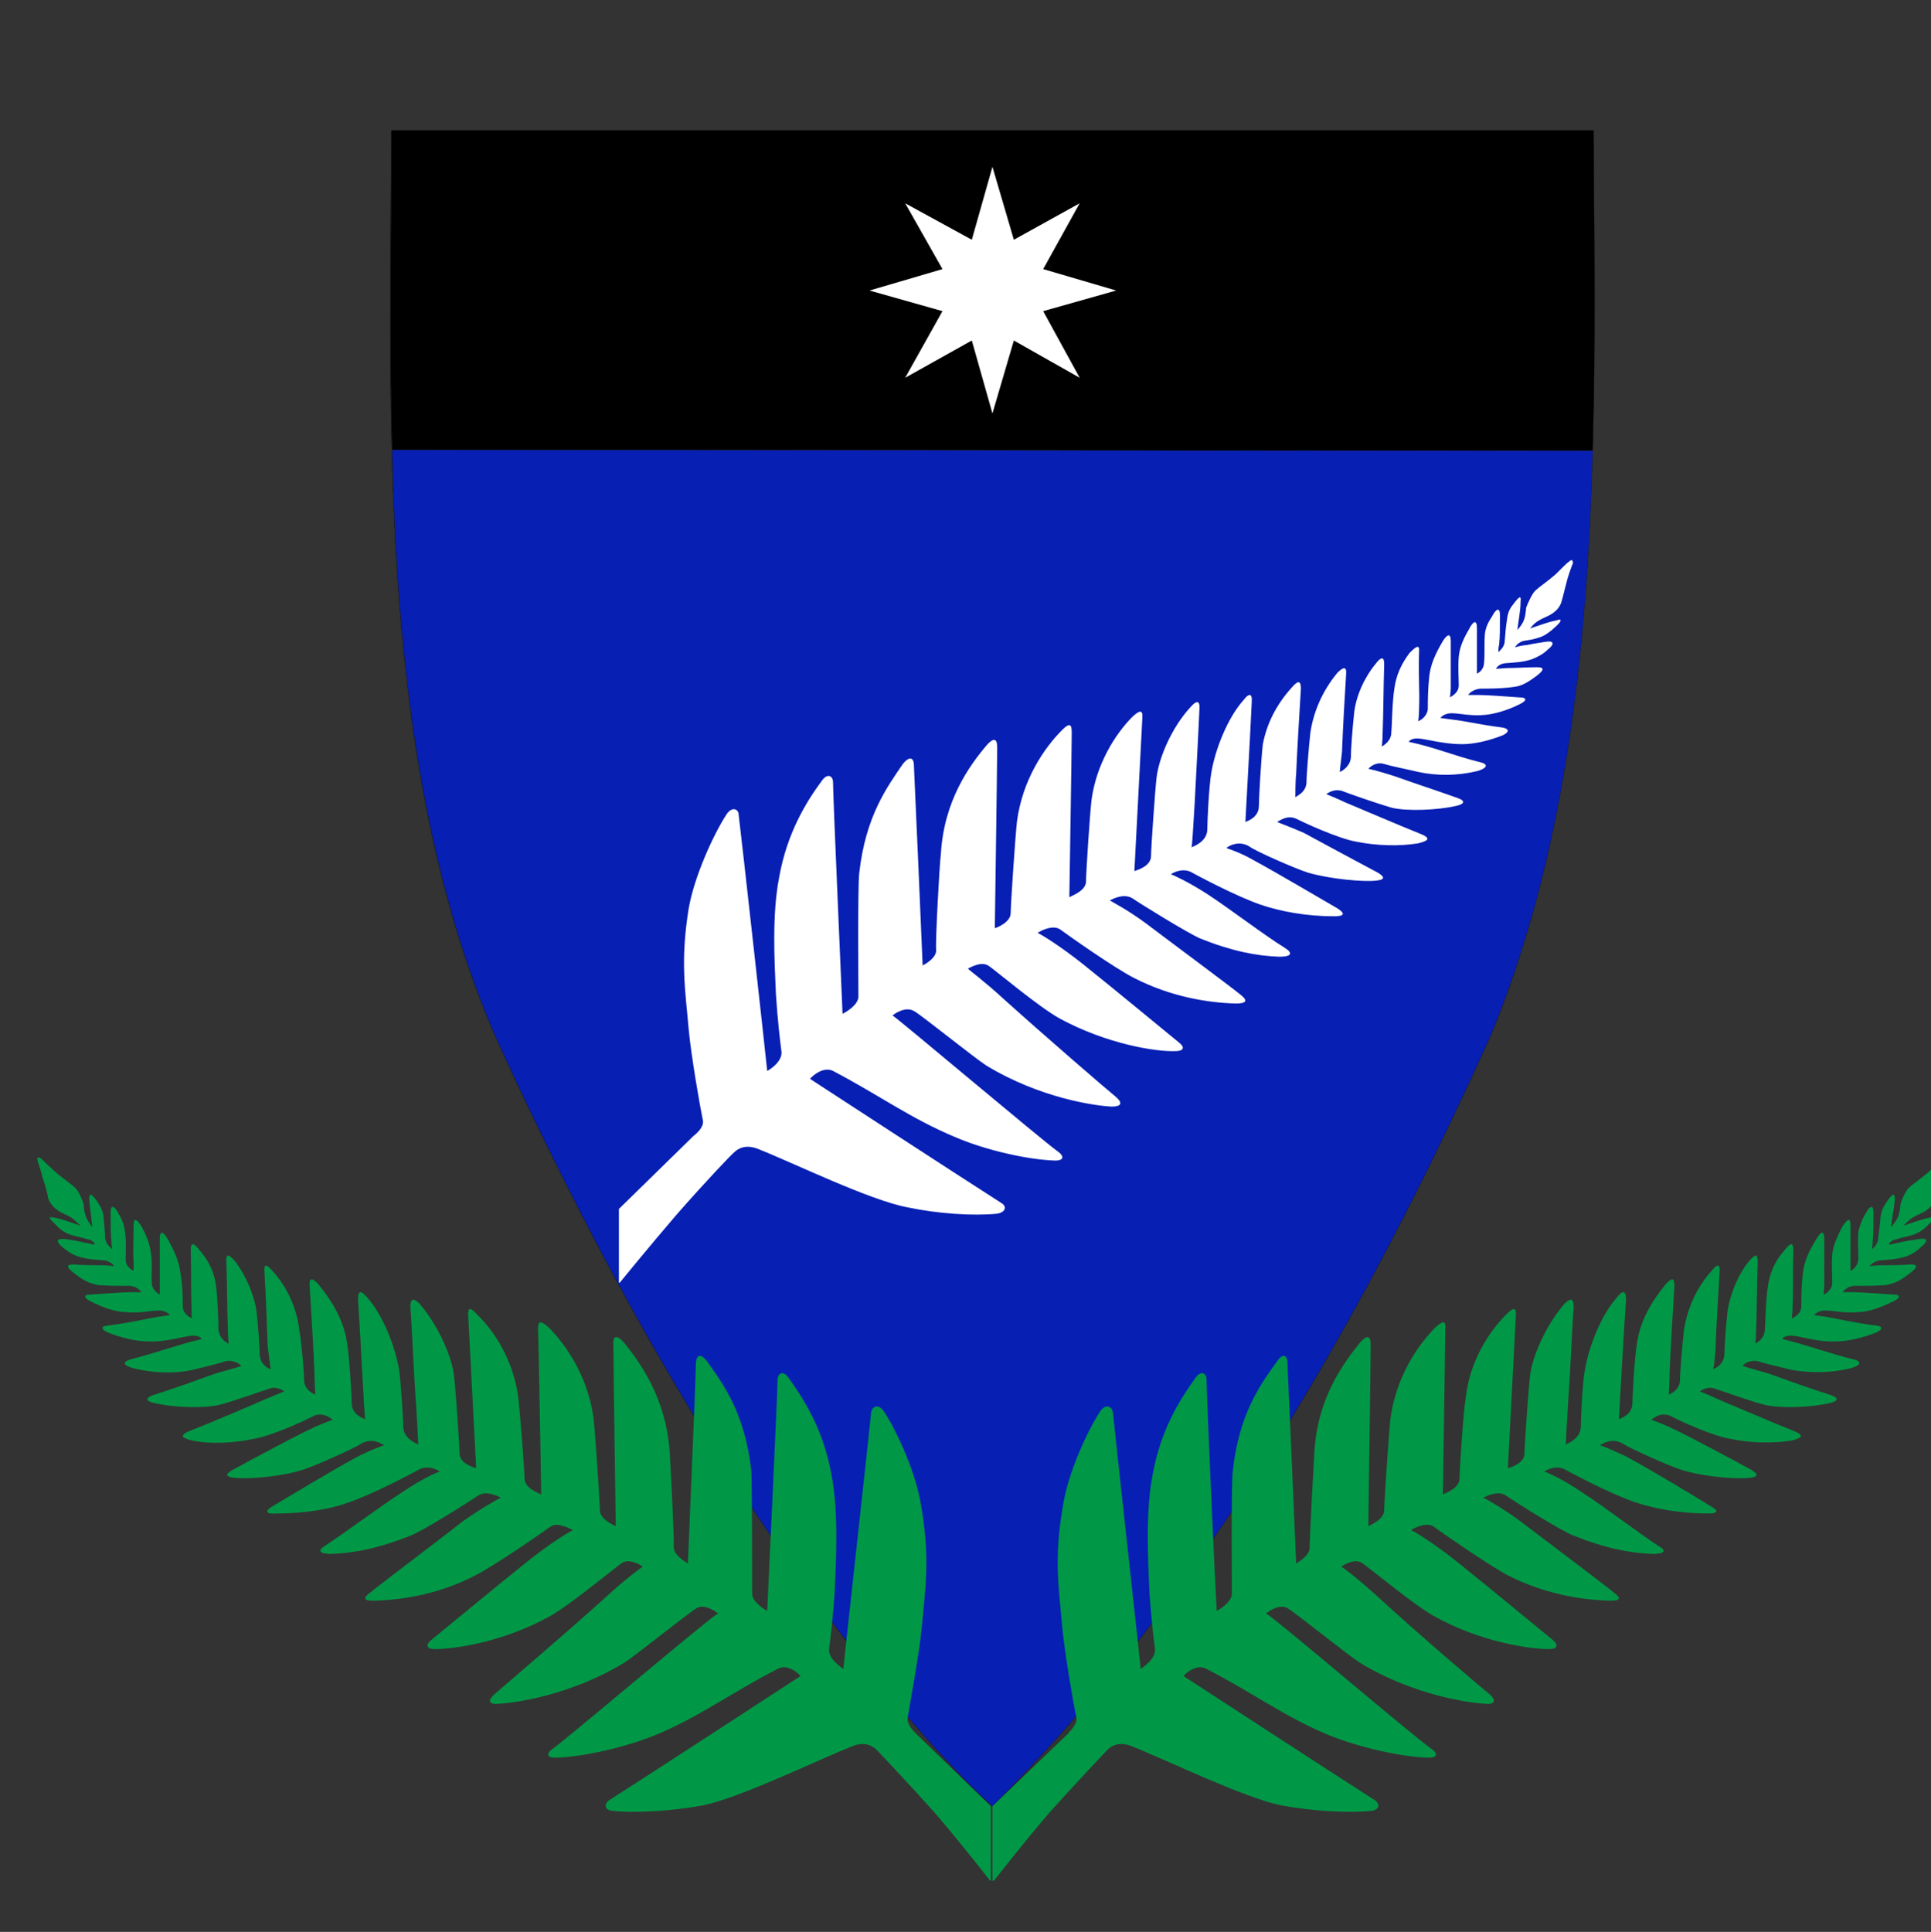 <?xml version="1.0" encoding="UTF-8"?>
<!DOCTYPE svg PUBLIC "-//W3C//DTD SVG 1.1//EN" "http://www.w3.org/Graphics/SVG/1.1/DTD/svg11.dtd">
<!-- Creator: CorelDRAW X7 -->
<svg xmlns="http://www.w3.org/2000/svg" xml:space="preserve" width="80480px" height="80508px" version="1.1" style="shape-rendering:geometricPrecision; text-rendering:geometricPrecision; image-rendering:optimizeQuality; fill-rule:evenodd; clip-rule:evenodd"
viewBox="0 0 80480 80508"
 xmlns:xlink="http://www.w3.org/1999/xlink">
 <rect x="0" y="0" width="80480" height="80508" fill="#333333" stroke="none"/>
 <defs>
  <style type="text/css">
   <![CDATA[
    .str1 {stroke:#F0F0F0;stroke-width:3.451}
    .str2 {stroke:#2B2A29;stroke-width:7.382}
    .str0 {stroke:black;stroke-width:13.774;stroke-linecap:round;stroke-linejoin:round}
    .fil0 {fill:none}
    .fil1 {fill:black}
    .fil4 {fill:#009846}
    .fil2 {fill:#071FB3}
    .fil3 {fill:white}
   ]]>
  </style>
 </defs>
 <g id="Camada_x0020_1">
  <path class="fil0 str0" d="M16310 5430c-66,12461 -562,26441 4329,37745 10643,23433 20724,32093 20724,32093 8956,-8924 15600,-20657 20756,-32093 4759,-11502 4362,-25284 4296,-37745m-25052 1653l0 0"/>
  <line class="fil0 str1" x1="35678" y1="46315" x2="31183" y2= "46546" />
  <line class="fil0 str2" x1="16310" y1="5430" x2="66415" y2= "5430" />
  <line class="fil0 str2" x1="16343" y1="18750" x2="66382" y2= "18783" />
  <path class="fil1 str2" d="M16343 18750l50039 33c133,-4528 66,-9023 33,-13353l-50105 0c0,4330 -99,8825 33,13320l0 0z"/>
  <path class="fil1 str2" d="M66382 18783l-50039 -33c198,8527 1124,17054 4296,24425 10643,23433 20724,32093 20724,32093 8956,-8924 15600,-20657 20756,-32093 3106,-7503 4032,-15964 4263,-24392z"/>
  <path class="fil2 str2" d="M66382 18783l-50039 -33c198,8527 1124,17054 4296,24425 10643,23433 20724,32093 20724,32093 8956,-8924 15600,-20657 20756,-32093 3106,-7503 4032,-15964 4263,-24392z"/>
  <g id="_2788549235488">
   <polygon class="fil3" points="41363,6951 40503,9991 37727,8471 39280,11214 36240,12107 39280,12966 37727,15742 40503,14189 41363,17230 42255,14189 44998,15742 43478,12966 46519,12107 43478,11214 44998,8471 42255,9991 "/>
  </g>
  <path class="fil3" d="M65490 23344c-33,0 -66,33 -99,66 -33,0 -298,265 -562,529 -298,264 -694,529 -859,694 -133,132 -331,595 -364,694 -33,397 -66,595 -364,926 33,-331 133,-794 133,-1190 33,-265 -66,-198 -265,66 -165,198 -264,363 -297,661 -66,430 -66,562 -99,925 0,232 -199,397 -265,463 0,-33 0,-198 33,-330 33,-331 33,-562 33,-1223 0,-331 -165,-265 -330,66 -132,198 -265,429 -298,727 -33,430 0,859 -33,1190 0,264 -198,429 -297,462 0,-33 0,-264 0,-429 0,-331 0,-992 0,-1454 0,-397 -165,-298 -331,33 -330,561 -396,859 -429,1156 -33,430 0,860 0,1190 0,298 -265,430 -364,496 0,-66 33,-264 33,-397 0,-363 0,-1454 0,-1950 0,-363 -165,-264 -330,0 -331,562 -496,959 -562,1422 -66,595 -66,1090 -66,1421 -33,297 -298,463 -397,496 0,-33 33,-232 33,-496 33,-860 -33,-1256 0,-2380 33,-363 -132,-231 -397,33 -396,529 -561,992 -628,1454 -99,595 -99,1521 -132,1851 0,364 -297,529 -396,595 0,-33 33,-231 33,-496 33,-859 33,-1817 66,-2941 0,-364 -165,-265 -364,0 -462,562 -826,1355 -892,2082 -66,595 -132,1487 -132,1818 -33,363 -364,562 -463,595 0,-132 99,-727 99,-992 33,-859 99,-1983 165,-3073 33,-364 -132,-298 -363,-67 -628,761 -992,1620 -1124,2479 -66,595 -165,1785 -165,2116 -33,396 -397,528 -463,594 0,-66 0,-694 33,-958 33,-859 132,-2479 198,-3570 0,-363 -132,-330 -363,-66 -661,727 -1058,1521 -1223,2380 -66,562 -165,2214 -165,2578 0,463 -463,628 -562,661 0,-99 198,-3503 264,-4991 33,-396 -132,-363 -330,-99 -661,727 -1190,2049 -1355,3041 -99,562 -166,2016 -166,2347 0,495 -495,694 -661,760 33,-66 66,-760 133,-1818 66,-1289 165,-3107 198,-3933 33,-397 -132,-364 -364,-99 -793,859 -1322,2115 -1421,2941 -66,562 -231,2942 -231,3272 0,430 -595,595 -694,628 0,-66 297,-5618 330,-6346 33,-396 -99,-363 -396,-99 -761,760 -1521,2016 -1719,3471 -66,528 -231,3040 -231,3404 0,397 -595,595 -695,661 0,-66 100,-6148 100,-6875 0,-396 -133,-363 -397,-99 -760,760 -1653,2082 -1884,3801 -66,562 -264,3470 -264,3834 0,364 -529,595 -661,628 0,-33 99,-6809 99,-7536 0,-396 -165,-396 -430,-99 -727,859 -1785,2314 -1917,4528 -66,562 -231,3669 -198,3999 33,331 -430,595 -562,661 0,-66 -330,-7701 -364,-8329 0,-396 -231,-363 -462,-66 -628,926 -1554,2149 -1818,4561 -66,562 -33,4760 -33,5123 0,364 -529,661 -661,727 0,-99 -397,-9023 -397,-9650 0,-265 -231,-397 -463,-67 -661,893 -1454,2182 -1784,4033 -298,1553 -199,3404 -132,4891 66,992 165,1884 231,2380 33,397 -463,727 -595,793 0,-66 -1091,-9915 -1190,-10675 0,-232 -264,-364 -496,-33 -562,859 -1355,2611 -1586,3933 -364,2247 -132,3470 0,5056 99,1058 463,3173 595,3801 33,265 -265,529 -397,628l-3107 3041 0 3074 33 0c0,0 1157,-1421 2347,-2810 1157,-1322 2314,-2544 2446,-2644 330,-297 727,-231 1024,-99 1422,562 4595,2115 6181,2413 1256,264 2710,364 3735,264 363,-66 396,-297 198,-429 -1454,-926 -7899,-5123 -7998,-5189 99,-133 562,-529 958,-331 1950,1025 3239,1983 5057,2743 1289,562 3074,959 4198,992 396,0 363,-198 132,-364 -694,-495 -6478,-5387 -6908,-5684 132,-100 562,-397 925,-166 331,199 2512,1950 2975,2248 2281,1388 4594,1685 5222,1718 397,0 496,-132 199,-396 -331,-265 -2975,-2545 -4661,-4065 -826,-761 -1421,-1190 -1520,-1289 132,-67 595,-331 892,-100 331,232 2049,1686 2942,2182 1950,1057 3999,1388 4825,1355 298,0 430,-132 133,-364 -331,-264 -2479,-2049 -3967,-3239 -991,-793 -1817,-1289 -1917,-1322 133,-99 661,-363 959,-132 264,198 2280,1620 3074,2016 1487,760 3007,1025 4230,1058 463,0 496,-132 199,-364 -397,-330 -3074,-2313 -3900,-2941 -794,-595 -1455,-926 -1554,-992 132,-66 562,-297 926,-99 330,231 2313,1454 2842,1686 1322,528 2347,727 3305,760 463,0 595,-132 231,-364 -859,-529 -2280,-1619 -3239,-2247 -826,-529 -1421,-793 -1520,-827 99,-66 463,-264 826,-99 298,166 1851,992 2876,1355 859,298 1950,496 3107,496 396,0 495,-99 132,-330 -694,-397 -2413,-1422 -3570,-2050 -462,-264 -958,-429 -1057,-462 99,-99 528,-331 958,-66 265,198 1917,925 2446,1090 892,265 2347,397 2842,331 331,-33 397,-132 66,-331 -628,-330 -2710,-1454 -3073,-1652 -595,-265 -992,-397 -1124,-463 132,-66 430,-297 793,-132 331,165 1752,826 2512,958 826,166 1785,199 2578,66 397,-99 529,-198 165,-363 -991,-397 -2446,-1025 -3239,-1355 -198,-99 -595,-265 -760,-331 99,-66 331,-231 661,-132 331,132 1487,529 2049,694 661,165 1950,99 2677,-66 331,-66 463,-198 100,-330 -1025,-364 -1752,-595 -2578,-893 -199,-66 -827,-264 -1157,-330 99,-100 330,-298 661,-199 330,100 859,199 1421,331 760,165 1620,165 2446,-33 363,-99 529,-265 165,-364 -1190,-297 -1917,-628 -3008,-859 33,-66 166,-165 463,-132 331,33 1025,231 1752,231 496,0 1091,-132 1685,-363 232,-100 364,-265 0,-331 -1024,-132 -1487,-264 -2082,-331 -264,-33 -462,-66 -496,-66 34,-66 199,-198 463,-198 331,0 826,132 1421,66 331,-33 860,-165 1389,-429 297,-133 396,-298 0,-298 -463,-33 -1322,-99 -1653,-99 -132,0 -364,0 -463,0 33,-66 199,-231 496,-265 331,0 892,0 1355,-66 265,-33 463,-66 992,-462 264,-199 396,-364 33,-364 -463,0 -860,33 -1223,33 -132,0 -430,33 -496,33 33,-66 132,-198 364,-231 363,-33 727,-33 1123,-165 265,-100 496,-232 661,-397 298,-231 298,-397 -99,-331 -628,100 -429,67 -760,133 -132,0 -430,66 -496,99 33,-66 132,-198 331,-265 330,-66 330,-33 727,-165 198,-66 463,-264 628,-430 264,-231 297,-363 33,-264 -364,66 -760,231 -1091,331 166,-199 265,-298 628,-463 397,-165 628,-397 694,-694 33,-99 133,-529 232,-893 99,-330 198,-595 231,-661 0,-66 0,-132 -66,-132l0 0 0 0z"/>
  <g id="_2788549236384">
   <path class="fil4" d="M81057 48232c0,0 -66,33 -99,66 -33,33 -265,264 -562,529 -297,264 -694,528 -859,694 -133,132 -331,595 -331,694 -33,396 -99,595 -396,925 33,-330 132,-793 165,-1157 0,-297 -99,-231 -298,33 -132,199 -264,397 -297,662 -33,429 -66,594 -99,925 0,231 -199,397 -265,463 0,-33 33,-166 33,-331 33,-330 33,-562 33,-1223 0,-330 -165,-264 -330,66 -132,199 -231,463 -298,727 -33,430 0,860 0,1190 -33,265 -231,430 -330,463 0,-33 0,-264 0,-397 0,-363 0,-1024 0,-1487 0,-363 -132,-264 -331,33 -297,562 -396,860 -429,1157 -33,430 0,859 0,1190 0,297 -265,463 -364,496 0,-33 33,-265 33,-397 0,-331 0,-1454 0,-1917 0,-397 -165,-297 -330,0 -331,529 -496,925 -562,1388 -66,595 -66,1091 -66,1421 0,298 -298,463 -397,496 0,-33 33,-231 33,-463 33,-859 0,-1289 33,-2379 0,-397 -165,-265 -396,33 -430,496 -595,991 -661,1454 -100,562 -100,1487 -133,1818 0,363 -297,529 -396,595 0,-33 33,-232 33,-496 33,-859 33,-1818 66,-2942 0,-363 -132,-264 -364,0 -462,562 -793,1389 -892,2083 -66,595 -132,1487 -132,1817 -33,397 -364,562 -463,595 33,-132 99,-727 99,-991 33,-859 99,-1983 165,-3041 34,-396 -132,-330 -330,-66 -661,727 -1025,1620 -1157,2479 -66,562 -165,1752 -165,2115 -33,364 -364,529 -463,562 0,-66 33,-694 33,-958 33,-860 132,-2479 199,-3570 0,-364 -133,-330 -364,-66 -628,760 -1058,1553 -1190,2413 -99,528 -198,2214 -198,2545 0,462 -463,628 -562,661 0,-100 198,-3504 297,-4991 0,-397 -165,-364 -363,-99 -661,727 -1190,2049 -1355,3074 -99,528 -165,1983 -165,2313 0,496 -496,694 -628,760 0,-66 33,-727 99,-1784 99,-1323 165,-3140 231,-3934 0,-429 -165,-363 -397,-132 -760,893 -1322,2149 -1421,2975 -66,529 -231,2908 -231,3239 0,430 -595,595 -694,628 0,-66 297,-5619 330,-6313 33,-430 -99,-397 -396,-99 -760,760 -1521,1983 -1686,3437 -99,529 -264,3074 -264,3404 0,397 -562,595 -694,662 0,-67 99,-6148 99,-6875 33,-397 -99,-364 -397,-99 -760,760 -1652,2082 -1884,3801 -66,561 -264,3503 -264,3834 0,363 -529,594 -661,661 0,-67 99,-6842 99,-7569 0,-397 -165,-397 -430,-99 -694,859 -1784,2313 -1917,4561 -33,529 -198,3635 -198,3966 33,330 -397,595 -562,694 0,-99 -330,-7701 -363,-8329 0,-430 -232,-397 -430,-99 -661,925 -1587,2148 -1851,4594 -66,529 -33,4759 -33,5090 0,363 -529,661 -628,727 -33,-99 -430,-9023 -430,-9651 0,-264 -231,-397 -462,-66 -661,925 -1455,2181 -1785,4032 -298,1554 -198,3438 -132,4925 66,958 165,1851 231,2346 33,397 -463,728 -595,827 0,-99 -1091,-9949 -1157,-10676 -33,-264 -297,-396 -529,-66 -561,859 -1355,2611 -1553,3933 -397,2248 -165,3471 -33,5057 99,1058 463,3206 595,3801 33,264 -264,529 -364,661l-3139 3008 0 3106 66 0c0,0 1123,-1454 2313,-2842 1157,-1289 2347,-2545 2446,-2644 331,-298 727,-231 1025,-99 1421,562 4594,2115 6180,2446 1256,231 2710,330 3735,231 364,-33 397,-264 198,-430 -1454,-925 -7899,-5123 -7998,-5189 99,-132 562,-529 958,-297 1983,1024 3239,1983 5057,2743 1289,529 3074,925 4198,958 396,0 363,-198 132,-363 -694,-463 -6445,-5387 -6908,-5652 132,-99 595,-429 926,-198 330,198 2512,1950 2974,2247 2281,1389 4627,1686 5255,1719 364,33 463,-132 166,-397 -331,-264 -2975,-2511 -4661,-4065 -826,-760 -1421,-1190 -1520,-1256 132,-99 595,-363 892,-132 331,231 2083,1686 2942,2181 1950,1091 3999,1388 4825,1388 331,0 430,-165 133,-396 -331,-265 -2479,-2049 -3966,-3239 -992,-793 -1818,-1289 -1917,-1322 132,-99 661,-364 958,-132 264,198 2314,1619 3074,2016 1487,760 3007,1024 4263,1057 430,0 463,-99 166,-330 -397,-331 -3074,-2347 -3900,-2975 -761,-562 -1422,-925 -1554,-991 132,-66 595,-298 926,-99 330,231 2313,1487 2842,1685 1322,529 2347,727 3305,760 463,0 595,-132 232,-330 -860,-562 -2281,-1653 -3206,-2248 -827,-562 -1455,-826 -1554,-859 99,-66 463,-264 826,-99 298,165 1851,991 2876,1355 859,297 1950,496 3140,496 363,0 463,-99 99,-298 -694,-429 -2380,-1454 -3537,-2082 -495,-231 -958,-430 -1090,-463 99,-66 529,-330 958,-66 298,198 1917,926 2446,1091 925,297 2347,397 2842,330 331,-33 397,-132 67,-330 -595,-331 -2711,-1454 -3074,-1620 -595,-297 -992,-429 -1091,-462 99,-100 397,-331 793,-166 298,166 1719,827 2512,959 793,165 1752,198 2545,66 397,-99 529,-198 165,-364 -991,-396 -2445,-1024 -3239,-1355 -198,-99 -595,-264 -760,-330 99,-66 364,-232 661,-99 331,99 1488,528 2049,661 695,165 1950,99 2678,-66 330,-67 462,-199 99,-331 -1025,-330 -1752,-595 -2578,-892 -199,-66 -827,-232 -1124,-331 66,-99 297,-264 628,-198 330,99 859,231 1421,363 760,133 1620,133 2446,-66 364,-99 529,-264 165,-363 -1190,-298 -1917,-595 -3007,-860 33,-66 165,-165 462,-132 364,33 1025,265 1785,232 463,0 1058,-133 1653,-364 231,-99 363,-264 0,-297 -1025,-133 -1488,-265 -2083,-364 -264,-33 -462,-66 -495,-66 66,-66 198,-198 462,-198 331,0 827,132 1422,66 330,0 859,-166 1388,-430 297,-132 396,-297 33,-297 -496,-33 -1355,-100 -1686,-100 -132,0 -363,0 -430,0 34,-33 166,-231 463,-264 331,0 926,0 1355,-33 265,-66 496,-99 992,-496 264,-198 396,-363 33,-363 -463,33 -859,33 -1190,33 -165,0 -463,33 -529,33 33,-33 132,-166 397,-232 330,-33 694,-33 1124,-165 264,-99 462,-231 628,-397 297,-231 297,-396 -100,-330 -628,99 -396,66 -760,132 -132,33 -429,99 -496,99 33,-66 133,-198 364,-231 297,-99 297,-66 727,-198 165,-66 430,-232 595,-430 264,-231 298,-331 33,-264 -363,66 -760,231 -1091,330 166,-165 265,-297 628,-463 397,-165 628,-396 694,-694 34,-99 133,-495 232,-892 99,-298 198,-595 231,-661 0,-66 0,-132 -66,-132l0 0 0 0z"/>
   <path class="fil4" d="M1602 48232c33,0 99,33 132,66 33,33 265,264 562,529 297,264 694,528 859,694 133,132 331,595 331,694 33,396 99,595 363,925 -33,-330 -99,-793 -132,-1157 0,-297 99,-231 298,33 132,199 264,397 297,662 33,429 66,594 66,925 33,231 232,397 298,463 0,-33 -33,-166 -33,-331 -33,-330 -33,-562 -33,-1223 0,-330 165,-264 330,66 132,199 231,463 265,727 66,430 33,860 33,1190 0,265 231,430 330,463 0,-33 0,-264 0,-397 -33,-363 0,-1024 0,-1487 0,-363 132,-264 331,33 297,562 363,860 396,1157 66,430 0,859 33,1190 0,297 265,463 331,496 0,-33 0,-265 0,-397 0,-331 0,-1454 0,-1917 0,-397 165,-297 330,0 298,529 463,925 529,1388 99,595 99,1091 99,1421 0,298 298,463 397,496 -33,-33 -33,-231 -33,-463 -33,-859 0,-1289 -33,-2379 0,-397 165,-265 396,33 430,496 595,991 661,1454 67,562 100,1487 100,1818 33,363 297,529 429,595 0,-33 -33,-232 -33,-496 -33,-859 -33,-1818 -66,-2942 -33,-363 132,-264 364,0 429,562 793,1389 892,2083 66,595 132,1487 132,1817 33,397 331,562 463,595 -33,-132 -99,-727 -132,-991 -33,-859 -66,-1983 -132,-3041 -34,-396 99,-330 330,-66 661,727 1025,1620 1124,2479 99,562 198,1752 198,2115 33,364 364,529 463,562 0,-66 -33,-694 -33,-958 -33,-860 -132,-2479 -199,-3570 -33,-364 133,-330 364,-66 628,760 1058,1553 1190,2413 99,528 198,2214 198,2545 0,462 463,628 562,661 -33,-100 -198,-3504 -297,-4991 0,-397 132,-364 363,-99 661,727 1190,2049 1355,3074 66,528 165,1983 165,2313 0,496 496,694 628,760 0,-66 -33,-727 -99,-1784 -99,-1323 -165,-3140 -231,-3934 0,-429 165,-363 397,-132 760,893 1322,2149 1421,2975 66,529 231,2908 231,3239 0,430 595,595 694,628 0,-66 -297,-5619 -330,-6313 -33,-430 99,-397 363,-99 793,760 1521,1983 1719,3437 66,529 264,3074 264,3404 0,397 562,595 694,662 0,-67 -99,-6148 -132,-6875 0,-397 132,-364 430,-99 760,760 1652,2082 1884,3801 66,561 264,3503 264,3834 0,363 529,594 661,661 0,-67 -99,-6842 -99,-7569 -33,-397 165,-397 430,-99 694,859 1751,2313 1917,4561 33,529 198,3635 165,3966 0,330 430,595 595,694 0,-99 330,-7701 330,-8329 33,-430 232,-397 463,-99 661,925 1587,2148 1851,4594 33,529 33,4759 33,5090 0,363 529,661 628,727 0,-99 430,-9023 430,-9618 0,-297 231,-430 462,-99 661,925 1455,2181 1785,4032 298,1554 198,3438 132,4925 -66,958 -165,1851 -231,2346 -33,397 463,728 595,827 0,-99 1091,-9949 1157,-10676 33,-264 297,-396 529,-66 561,859 1355,2611 1553,3933 397,2281 165,3471 33,5057 -99,1058 -496,3206 -595,3801 -33,264 231,529 364,661l3106 3008 0 3106 -33 0c0,0 -1123,-1454 -2313,-2842 -1157,-1289 -2347,-2545 -2446,-2644 -364,-298 -727,-231 -1025,-99 -1421,562 -4594,2115 -6180,2446 -1256,231 -2743,330 -3768,231 -330,-33 -364,-264 -165,-430 1454,-925 7899,-5123 7998,-5189 -99,-132 -562,-529 -958,-297 -1983,1024 -3239,1983 -5057,2743 -1289,529 -3074,925 -4198,958 -396,0 -363,-198 -132,-363 661,-463 6445,-5387 6908,-5652 -132,-99 -595,-430 -926,-198 -330,198 -2511,1950 -2974,2247 -2281,1388 -4627,1686 -5255,1719 -397,33 -463,-132 -166,-397 298,-264 2942,-2512 4661,-4065 826,-760 1421,-1190 1520,-1256 -132,-99 -595,-363 -892,-132 -331,231 -2083,1686 -2942,2181 -1950,1091 -3999,1388 -4825,1388 -331,0 -430,-165 -133,-396 331,-265 2479,-2049 3966,-3239 992,-793 1818,-1289 1917,-1322 -132,-66 -661,-364 -958,-132 -264,198 -2314,1619 -3107,2016 -1454,760 -2974,1024 -4230,1057 -430,0 -463,-99 -166,-330 397,-331 3074,-2347 3867,-2975 794,-562 1455,-925 1587,-991 -132,-66 -595,-298 -926,-99 -330,231 -2313,1487 -2842,1685 -1322,529 -2347,727 -3305,760 -463,0 -595,-132 -265,-330 860,-562 2314,-1653 3239,-2248 827,-562 1455,-826 1554,-859 -99,-66 -463,-264 -826,-99 -298,165 -1851,991 -2876,1355 -859,330 -1950,496 -3140,496 -396,33 -462,-99 -132,-298 727,-429 2413,-1454 3570,-2082 462,-231 958,-430 1090,-463 -99,-66 -529,-330 -958,-66 -298,198 -1917,926 -2446,1091 -925,297 -2347,396 -2842,330 -331,-33 -430,-132 -67,-330 595,-331 2711,-1454 3074,-1620 595,-297 992,-429 1091,-462 -99,-100 -430,-331 -793,-166 -298,166 -1719,827 -2512,959 -793,165 -1752,231 -2545,66 -430,-99 -529,-198 -198,-364 1024,-396 2478,-1024 3239,-1355 231,-99 628,-264 793,-330 -99,-66 -364,-232 -661,-99 -331,99 -1487,528 -2049,661 -694,165 -1950,99 -2678,-66 -330,-67 -462,-199 -99,-331 1025,-330 1752,-595 2578,-892 199,-66 827,-232 1124,-331 -99,-99 -330,-264 -661,-198 -297,99 -826,231 -1388,363 -760,166 -1620,133 -2446,-66 -363,-99 -529,-231 -165,-363 1157,-298 1917,-595 3007,-860 -33,-66 -165,-165 -462,-132 -364,33 -1025,265 -1785,232 -463,0 -1058,-133 -1653,-364 -231,-99 -396,-264 0,-297 1025,-133 1488,-265 2083,-364 264,-33 462,-66 495,-66 -66,-66 -198,-198 -462,-198 -331,0 -827,132 -1421,66 -331,0 -893,-166 -1389,-430 -297,-132 -396,-297 -33,-297 463,-34 1355,-100 1686,-100 132,0 363,0 430,0 -33,-33 -166,-231 -463,-264 -364,0 -926,0 -1355,-33 -265,-66 -496,-99 -992,-496 -264,-198 -396,-363 -33,-363 463,33 860,33 1190,33 165,0 463,33 496,33 0,-33 -99,-166 -364,-232 -330,-33 -694,-33 -1123,-165 -265,-99 -463,-231 -662,-397 -264,-231 -264,-363 133,-330 628,99 396,66 727,132 165,33 463,99 496,99 0,-66 -100,-198 -331,-231 -330,-99 -297,-66 -727,-198 -198,-66 -430,-232 -595,-430 -264,-231 -297,-331 -33,-264 364,66 760,231 1091,330 -199,-165 -265,-297 -628,-463 -397,-165 -628,-396 -727,-694 0,-99 -100,-496 -232,-859 -66,-331 -198,-628 -198,-694 -33,-66 0,-132 33,-132l0 0 0 0z"/>
  </g>
 </g>
</svg>
